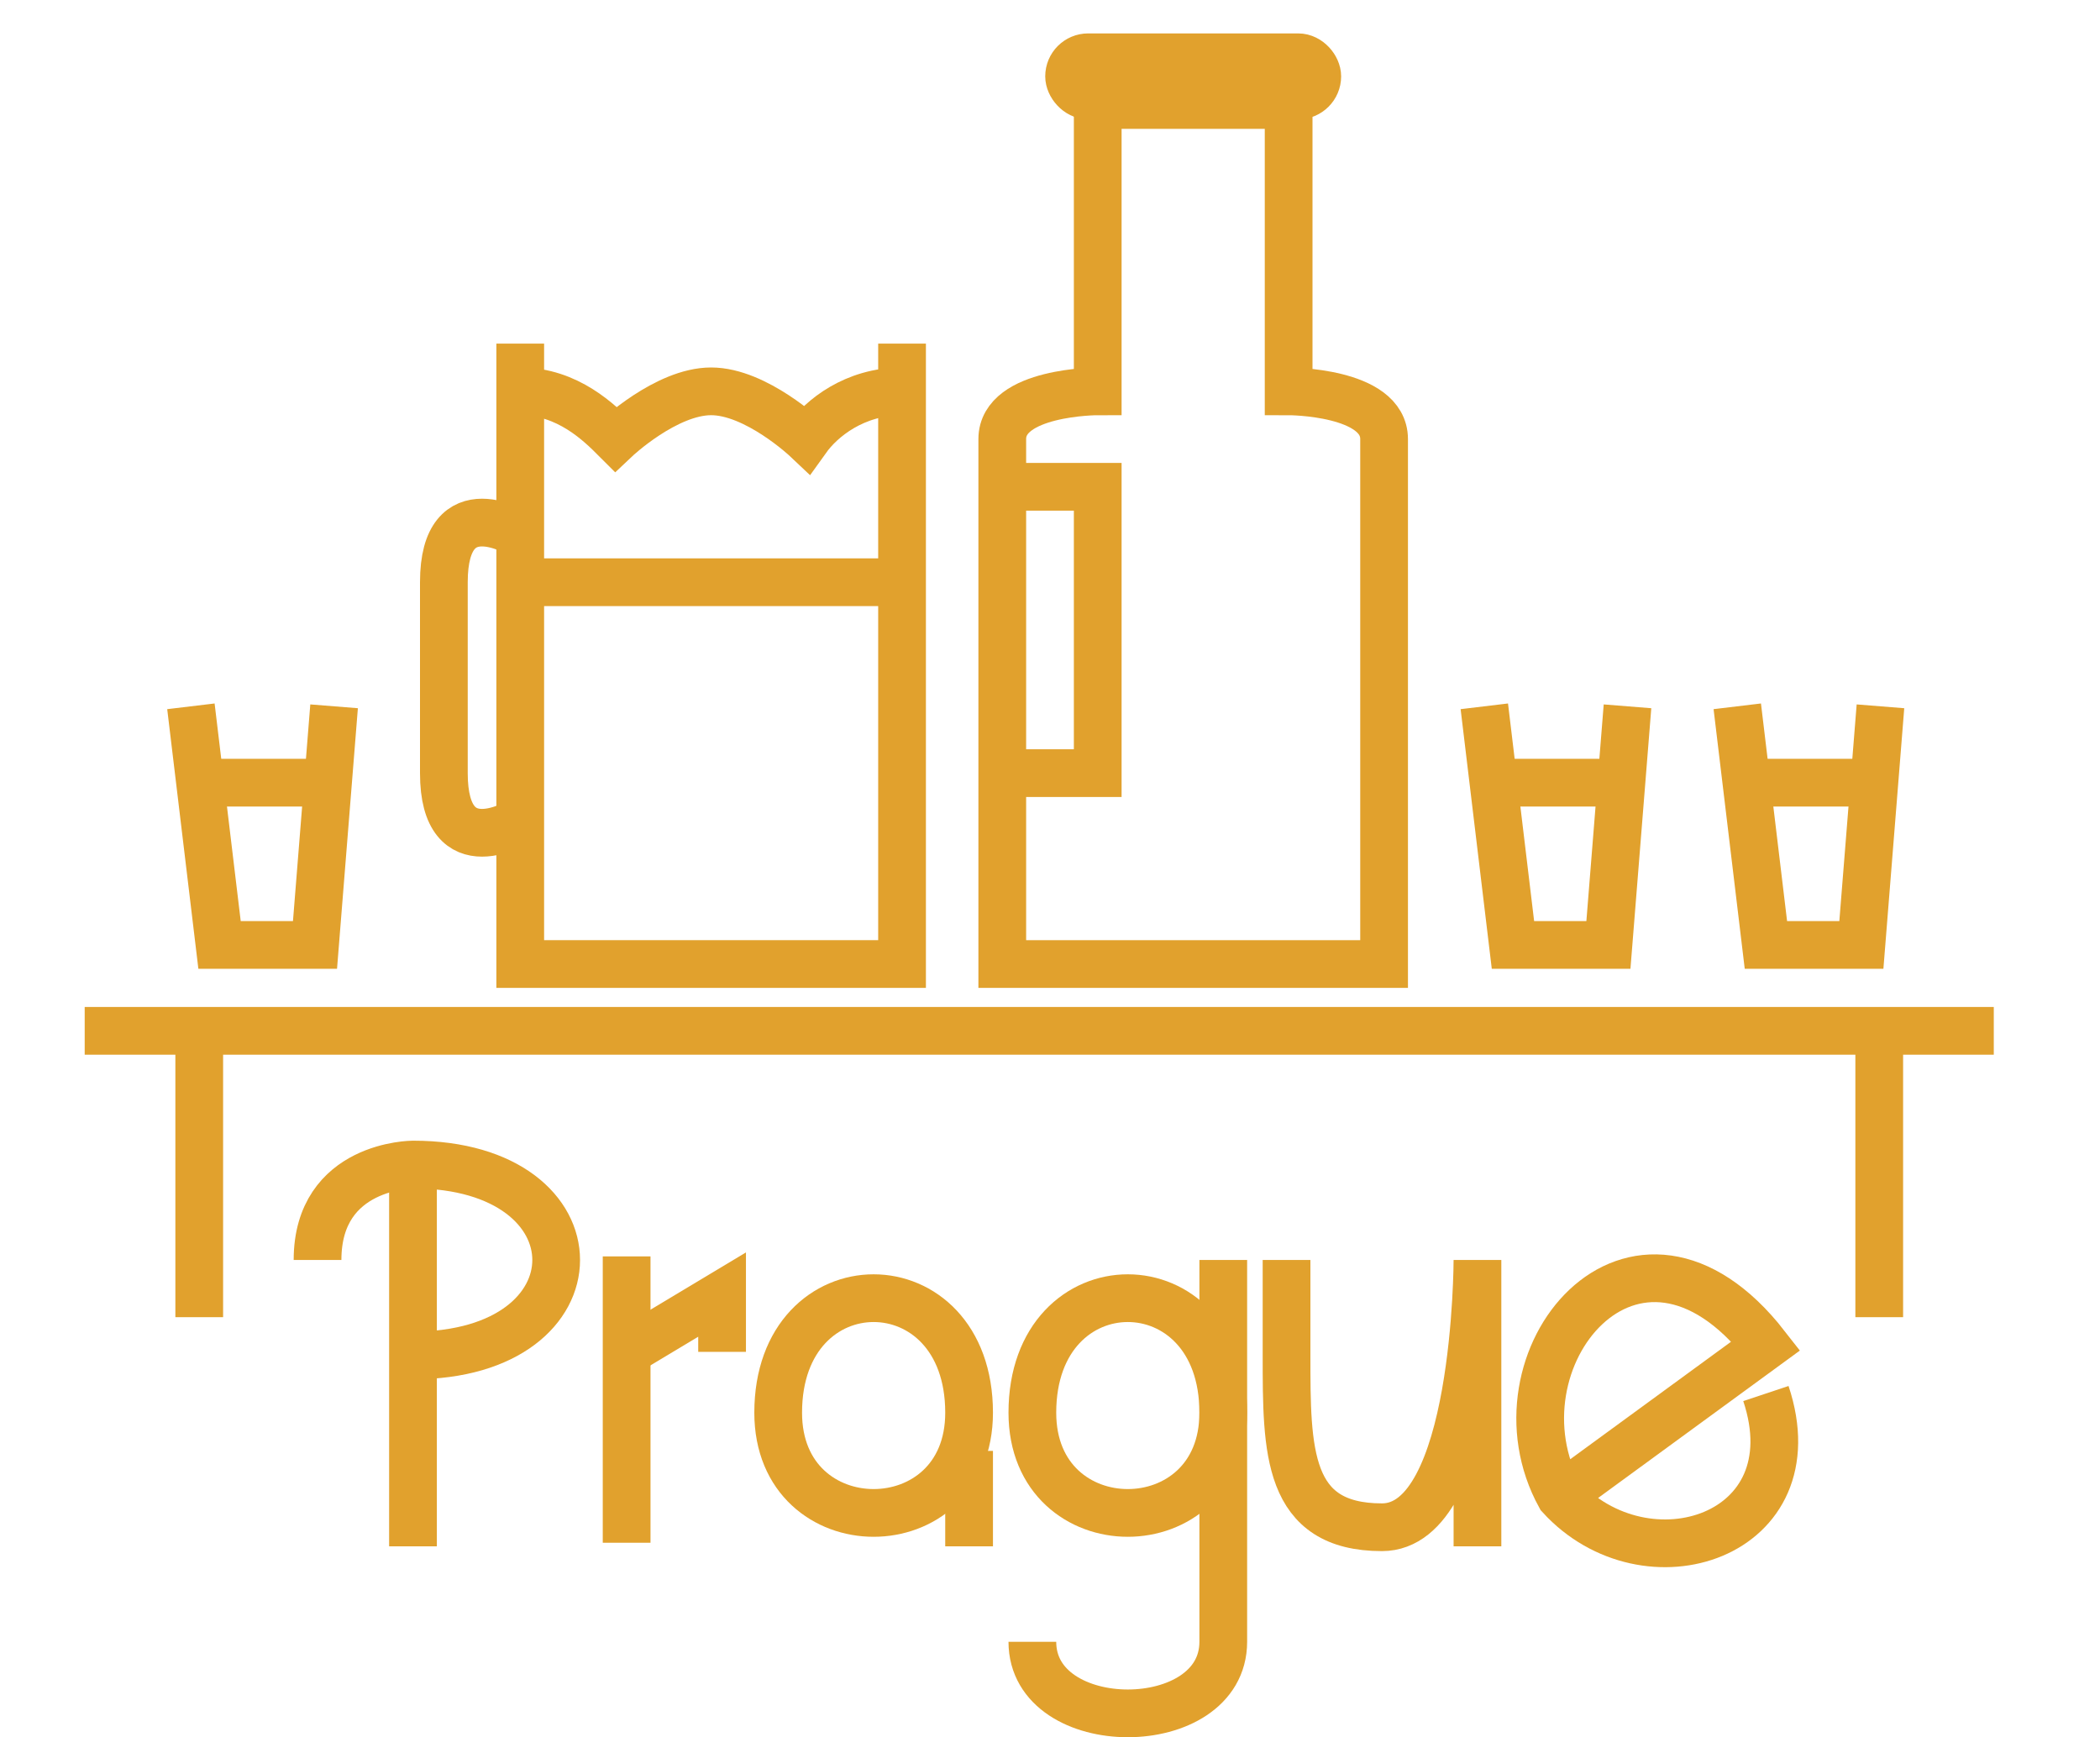 <?xml version="1.0" encoding="UTF-8" standalone="no"?>
<!-- Created with Inkscape (http://www.inkscape.org/) -->

<svg
   xmlns:dc="http://purl.org/dc/elements/1.1/"
   xmlns:cc="http://creativecommons.org/ns#"
   xmlns:rdf="http://www.w3.org/1999/02/22-rdf-syntax-ns#"
   xmlns:svg="http://www.w3.org/2000/svg"
   xmlns="http://www.w3.org/2000/svg"
   xmlns:sodipodi="http://sodipodi.sourceforge.net/DTD/sodipodi-0.dtd"
   xmlns:inkscape="http://www.inkscape.org/namespaces/inkscape"
   width="220"
   height="182"
   id="svg2"
   version="1.1"
   inkscape:version="0.48.4 r9939"
   sodipodi:docname="lv_pragua.svg"
   inkscape:export-filename="/home/elena/Documents/Office/Inkscape/My works/dribble/Prague/our_lv_pragua.png"
   inkscape:export-xdpi="90"
   inkscape:export-ydpi="90">
  <defs
     id="defs4" />
  <sodipodi:namedview
     id="base"
     pagecolor="#ffffff"
     bordercolor="#666666"
     borderopacity="1.0"
     inkscape:pageopacity="0.0"
     inkscape:pageshadow="2"
     inkscape:zoom="1.3293607"
     inkscape:cx="185.4901"
     inkscape:cy="128.81642"
     inkscape:document-units="px"
     inkscape:current-layer="layer1"
     showgrid="true"
     inkscape:window-width="1299"
     inkscape:window-height="744"
     inkscape:window-x="67"
     inkscape:window-y="24"
     inkscape:window-maximized="1">
    <inkscape:grid
       type="xygrid"
       id="grid2985"
       empspacing="5"
       visible="true"
       enabled="true"
       snapvisiblegridlinesonly="true"
       spacingx="5px"
       spacingy="5px" />
  </sodipodi:namedview>
  <g
     inkscape:label="Layer 1"
     inkscape:groupmode="layer"
     id="layer1"
     transform="translate(0,-870.362)">
    <g
       id="g3828"
       transform="translate(-1.128,26)">
      <path
         sodipodi:nodetypes="cc"
         inkscape:connector-curvature="0"
         id="path2987"
         d="m 10,952.362 200,0"
         style="fill:#e1a12d;fill-opacity:1;stroke:#e1a12d;stroke-width:5;stroke-linecap:butt;stroke-linejoin:miter;stroke-miterlimit:4;stroke-opacity:1;stroke-dasharray:none" />
      <path
         sodipodi:nodetypes="cc"
         inkscape:connector-curvature="0"
         id="path3757"
         d="m 198,952.362 0,30"
         style="fill:#e1a12d;fill-opacity:1;stroke:#e1a12d;stroke-width:5;stroke-linecap:butt;stroke-linejoin:miter;stroke-miterlimit:4;stroke-opacity:1;stroke-dasharray:none" />
      <path
         style="fill:#e1a12d;fill-opacity:1;stroke:#e1a12d;stroke-width:5;stroke-linecap:butt;stroke-linejoin:miter;stroke-miterlimit:4;stroke-opacity:1;stroke-dasharray:none"
         d="m 22,952.362 0,30"
         id="path3826"
         inkscape:connector-curvature="0"
         sodipodi:nodetypes="cc" />
    </g>
    <g
       id="g3026"
       transform="translate(5.266,-7.373)">
      <g
         transform="translate(-252.032,247.934)"
         id="g3806">
        <path
           style="fill:#e1a12d;fill-opacity:1;stroke:#e1a12d;stroke-width:5;stroke-linecap:butt;stroke-linejoin:miter;stroke-miterlimit:4;stroke-opacity:1;stroke-dasharray:none"
           d="m 290.032,751.809 0,40"
           id="path3794"
           inkscape:connector-curvature="0"
           sodipodi:nodetypes="cc" />
        <path
           style="fill:none;stroke:#e1a12d;stroke-width:5;stroke-linecap:butt;stroke-linejoin:miter;stroke-miterlimit:4;stroke-opacity:1;stroke-dasharray:none"
           d="m 280.032,761.809 c 0,-10 10,-10 10,-10 20,0 20,20 0,20"
           id="path3796"
           inkscape:connector-curvature="0"
           sodipodi:nodetypes="ccc" />
      </g>
      <g
         transform="translate(-335.727,156.39)"
         id="g3802">
        <path
           sodipodi:nodetypes="cc"
           style="fill:none;stroke:#e1a12d;stroke-width:5;stroke-linecap:butt;stroke-linejoin:miter;stroke-miterlimit:4;stroke-opacity:1;stroke-dasharray:none"
           d="m 396.108,574.709 0,-30"
           id="path3798"
           inkscape:connector-curvature="0"
           transform="translate(0,308.268)" />
        <path
           style="fill:none;stroke:#e1a12d;stroke-width:5;stroke-linecap:butt;stroke-linejoin:miter;stroke-miterlimit:4;stroke-opacity:1;stroke-dasharray:none"
           d="m 396.108,554.709 10,-6 0,6"
           id="path3800"
           inkscape:connector-curvature="0"
           transform="translate(0,308.268)"
           sodipodi:nodetypes="ccc" />
      </g>
      <g
         transform="translate(-23.742,27.381)"
         id="g3843">
        <path
           style="fill:none;stroke:#e1a12d;stroke-width:5;stroke-linecap:butt;stroke-linejoin:miter;stroke-miterlimit:4;stroke-opacity:1;stroke-dasharray:none"
           d="m 120,1002.362 0,10"
           id="path3833"
           inkscape:connector-curvature="0"
           sodipodi:nodetypes="cc" />
        <path
           style="fill:none;stroke:#e1a12d;stroke-width:5;stroke-linecap:butt;stroke-linejoin:miter;stroke-miterlimit:4;stroke-opacity:1;stroke-dasharray:none"
           d="m 100,998.362 c 0,-16 20,-16 20,-2e-5 0,14 -20,14 -20,2e-5 z"
           id="path3810"
           inkscape:connector-curvature="0"
           sodipodi:nodetypes="ccc" />
      </g>
      <g
         transform="translate(-31.114,27.381)"
         id="g3839">
        <g
           id="g3022">
          <path
             style="fill:none;stroke:#e1a12d;stroke-width:5;stroke-linecap:butt;stroke-linejoin:miter;stroke-miterlimit:4;stroke-opacity:1;stroke-dasharray:none"
             d="m 134,998.362 c 0,-16 20,-16 20,-2e-5 0,14 -20,14 -20,2e-5 z"
             id="path3835"
             inkscape:connector-curvature="0"
             sodipodi:nodetypes="ccc" />
          <path
             sodipodi:nodetypes="czc"
             inkscape:connector-curvature="0"
             id="path3837"
             d="m 154,982.362 c 0,0 0,30 0,40 0,10 -20,10 -20,0"
             style="fill:none;stroke:#e1a12d;stroke-width:5;stroke-linecap:butt;stroke-linejoin:miter;stroke-miterlimit:4;stroke-opacity:1;stroke-dasharray:none" />
        </g>
      </g>
      <path
         sodipodi:nodetypes="czzcc"
         inkscape:connector-curvature="0"
         id="path3847"
         d="m 129.515,1009.743 c 0,5.078 0,0 0,10 0,10 0,18 10,18 10,0 10,-28 10,-28 l 0,30"
         style="fill:none;stroke:#e1a12d;stroke-width:5;stroke-linecap:butt;stroke-linejoin:miter;stroke-miterlimit:4;stroke-opacity:1;stroke-dasharray:none" />
      <path
         sodipodi:nodetypes="cccc"
         inkscape:connector-curvature="0"
         id="path3851"
         d="m 158.179,1034.486 21.555,-15.751 c -13.75,-17.65 -29.372,1.549 -21.555,15.751 9.008,9.884 26.555,4.249 21.555,-10.751"
         style="fill:none;stroke:#e1a12d;stroke-width:5;stroke-linecap:butt;stroke-linejoin:miter;stroke-miterlimit:4;stroke-opacity:1;stroke-dasharray:none" />
    </g>
    <g
       id="g3043"
       transform="translate(0,34)">
      <g
         transform="translate(0,-2)"
         id="g3891">
        <g
           id="g3875"
           transform="translate(-12,0)">
          <path
             inkscape:connector-curvature="0"
             id="path3873"
             d="m 32,920.362 16,0"
             style="fill:none;stroke:#e1a12d;stroke-width:5;stroke-linecap:butt;stroke-linejoin:miter;stroke-miterlimit:4;stroke-opacity:1;stroke-dasharray:none"
             sodipodi:nodetypes="cc" />
          <path
             transform="translate(0,870.362)"
             inkscape:connector-curvature="0"
             id="path3871"
             d="m 32,42 3,25 10,0 2,-25"
             style="fill:none;stroke:#e1a12d;stroke-width:5;stroke-linecap:butt;stroke-linejoin:miter;stroke-miterlimit:4;stroke-opacity:1;stroke-dasharray:none"
             sodipodi:nodetypes="cccc" />
        </g>
      </g>
      <g
         transform="translate(162,-2)"
         id="g3896">
        <g
           transform="translate(-12,0)"
           id="g3898">
          <path
             sodipodi:nodetypes="cc"
             style="fill:none;stroke:#e1a12d;stroke-width:5;stroke-linecap:butt;stroke-linejoin:miter;stroke-miterlimit:4;stroke-opacity:1;stroke-dasharray:none"
             d="m 32,920.362 16,0"
             id="path3900"
             inkscape:connector-curvature="0" />
          <path
             sodipodi:nodetypes="cccc"
             style="fill:none;stroke:#e1a12d;stroke-width:5;stroke-linecap:butt;stroke-linejoin:miter;stroke-miterlimit:4;stroke-opacity:1;stroke-dasharray:none"
             d="m 32,42 3,25 10,0 2,-25"
             id="path3902"
             inkscape:connector-curvature="0"
             transform="translate(0,870.362)" />
        </g>
      </g>
      <g
         id="g3904"
         transform="translate(135.5,-2)">
        <g
           id="g3906"
           transform="translate(-12,0)">
          <path
             inkscape:connector-curvature="0"
             id="path3908"
             d="m 32,920.362 16,0"
             style="fill:none;stroke:#e1a12d;stroke-width:5;stroke-linecap:butt;stroke-linejoin:miter;stroke-miterlimit:4;stroke-opacity:1;stroke-dasharray:none"
             sodipodi:nodetypes="cc" />
          <path
             transform="translate(0,870.362)"
             inkscape:connector-curvature="0"
             id="path3910"
             d="m 32,42 3,25 10,0 2,-25"
             style="fill:none;stroke:#e1a12d;stroke-width:5;stroke-linecap:butt;stroke-linejoin:miter;stroke-miterlimit:4;stroke-opacity:1;stroke-dasharray:none"
             sodipodi:nodetypes="cccc" />
        </g>
      </g>
      <g
         transform="translate(4.5,0)"
         id="g3939">
        <path
           style="fill:none;stroke:#e1a12d;stroke-width:5;stroke-linecap:butt;stroke-linejoin:miter;stroke-miterlimit:4;stroke-opacity:1;stroke-dasharray:none"
           d="m 50,892.362 c 0,0 -8,-5 -8,5 0,10 0,15 0,20 0,10 8,5 8,5"
           id="path3912"
           inkscape:connector-curvature="0"
           sodipodi:nodetypes="cssc" />
        <path
           style="fill:none;stroke:#e1a12d;stroke-width:5;stroke-linecap:butt;stroke-linejoin:miter;stroke-miterlimit:4;stroke-opacity:1;stroke-dasharray:none"
           d="m 50,2 0,65 40,0 0,-65"
           id="path3914"
           inkscape:connector-curvature="0"
           transform="translate(0,870.362)"
           sodipodi:nodetypes="cccc" />
        <path
           style="fill:none;stroke:#e1a12d;stroke-width:5;stroke-linecap:butt;stroke-linejoin:miter;stroke-miterlimit:4;stroke-opacity:1;stroke-dasharray:none"
           d="m 50,7 c 5,0 8.333,3.333 10,5 0,0 5.286,-5 10,-5 4.714,0 10,5 10,5 1.544,-2.159 5,-5 10,-5"
           id="path3916"
           inkscape:connector-curvature="0"
           transform="translate(0,870.362)"
           sodipodi:nodetypes="ccscc" />
        <path
           style="fill:none;stroke:#e1a12d;stroke-width:5;stroke-linecap:butt;stroke-linejoin:miter;stroke-miterlimit:4;stroke-opacity:1;stroke-dasharray:none"
           d="m 50,27 40,0"
           id="path3918"
           inkscape:connector-curvature="0"
           transform="translate(0,870.362)" />
      </g>
      <g
         transform="translate(5,0)"
         id="g3934">
        <path
           style="fill:none;stroke:#e1a12d;stroke-width:5;stroke-linecap:butt;stroke-linejoin:miter;stroke-miterlimit:4;stroke-opacity:1;stroke-dasharray:none"
           d="m 110,-23 0,30 c 0,0 -10,0 -10,5 l 0,55 40,0 0,-55 C 140,7 130,7 130,7 l 0,-30 z"
           id="path3920"
           inkscape:connector-curvature="0"
           transform="translate(0,870.362)"
           sodipodi:nodetypes="cccccsccc" />
        <path
           style="fill:none;stroke:#e1a12d;stroke-width:5;stroke-linecap:butt;stroke-linejoin:miter;stroke-miterlimit:4;stroke-opacity:1;stroke-dasharray:none"
           d="m 100,17 10,0 0,30 -10,0"
           id="path3922"
           inkscape:connector-curvature="0"
           transform="translate(0,870.362)" />
        <rect
           style="fill:#e1a12d;fill-opacity:1;stroke:#e1a12d;stroke-width:5;stroke-miterlimit:4;stroke-opacity:1;stroke-dasharray:none"
           id="rect3926"
           width="26"
           height="4"
           x="107"
           y="842.362"
           ry="2" />
      </g>
    </g>
  </g>
</svg>
